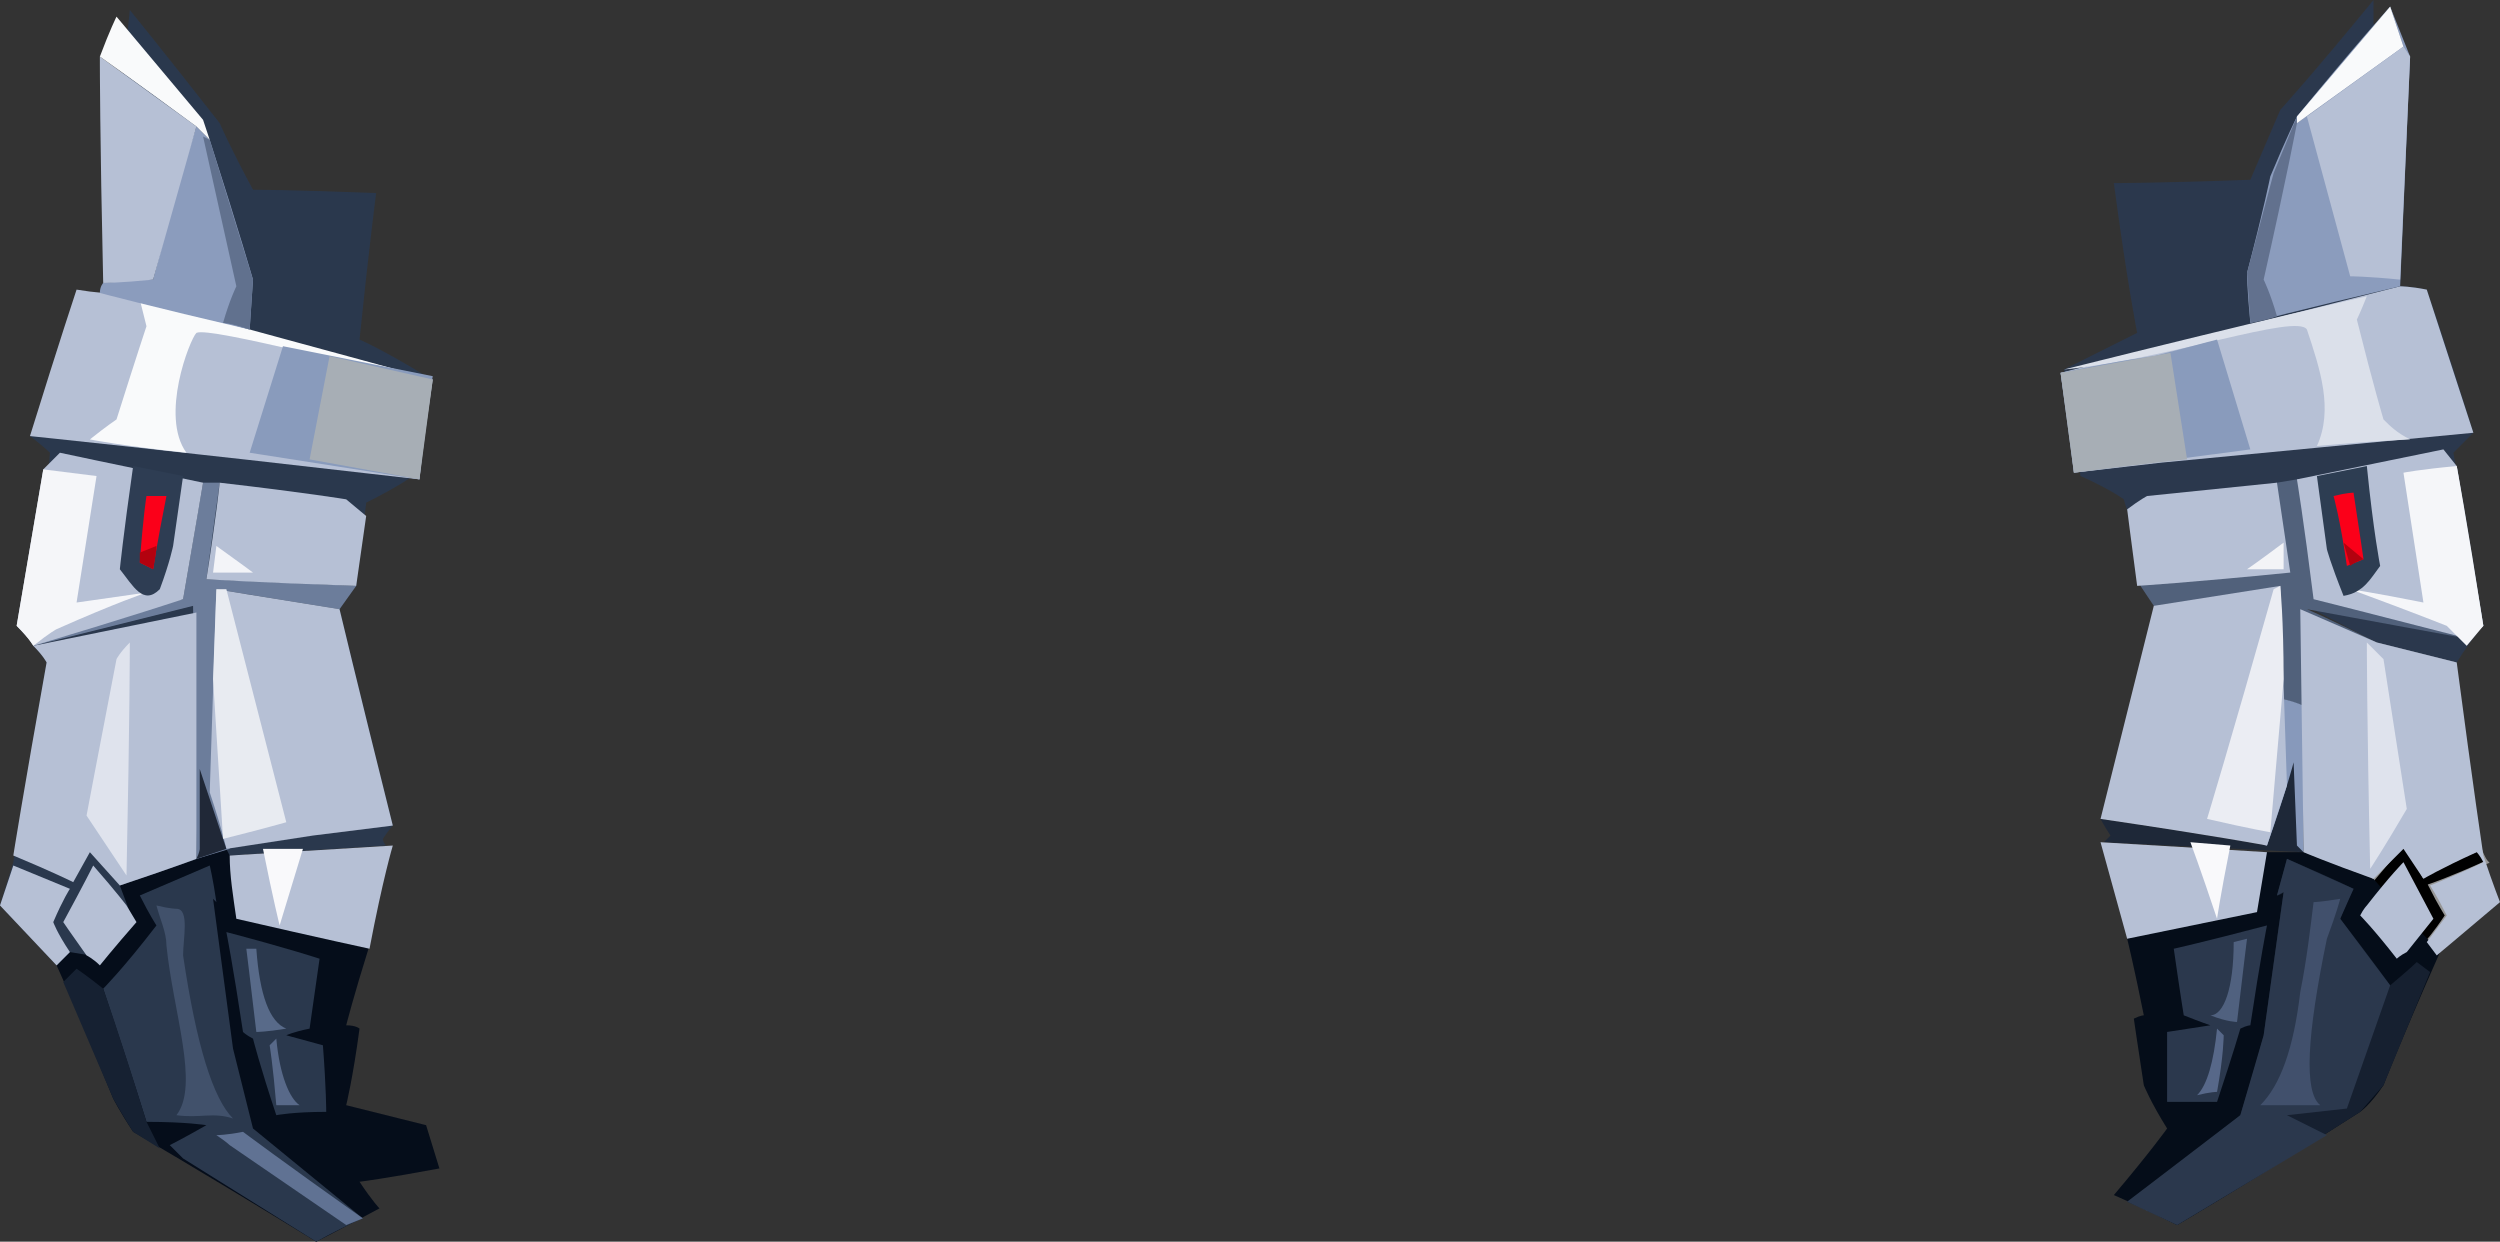 <?xml version="1.0" encoding="UTF-8" standalone="no"?>
<svg
   width="751"
   height="373"
   viewBox="0 0 751 373"
   version="1.1"
   id="svg76"
   sodipodi:docname="cb-layer-1063.svg"
   xmlns:inkscape="http://www.inkscape.org/namespaces/inkscape"
   xmlns:sodipodi="http://sodipodi.sourceforge.net/DTD/sodipodi-0.dtd"
   xmlns="http://www.w3.org/2000/svg"
   xmlns:svg="http://www.w3.org/2000/svg">
  <rect x="0" y="0" width="751" height="373" fill="#333333" stroke="none"/>
  <sodipodi:namedview
     id="namedview78"
     pagecolor="#ffffff"
     bordercolor="#666666"
     borderopacity="1.0"
     inkscape:pageshadow="2"
     inkscape:pageopacity="0.0"
     inkscape:pagecheckerboard="0" />
  <defs
     id="defs2" />
  <g
     id="id-90402">
    <g
       transform="translate(0,3)"
       id="id-90403">
      <path
         d="m 108,352 c 4,6 6,8 6,8 -13,7 -19,10 -19,10 C 59,348 40,337 40,337 36,331 34,327 34,327 23,300 17,287 17,287 c 13,-16 19,-24 19,-24 21,-8 32,-12 32,-12 28,20 43,30 43,30 -5,16 -7,24 -7,24 3,0 4,1 4,1 -2,15 -4,23 -4,23 16,4 24,6 24,6 l 4,13 c -16,3 -24,4 -24,4 z"
         fill="#050d1a"
         id="id-90404" />
      <path
         d="m 116,251 c -1,-1 -1,-2 -1,-2 2,-3 3,-4 3,-4 -11,-44 -16,-65 -16,-65 3,-5 5,-7 5,-7 2,-16 3,-25 3,-25 10,-5 14,-8 14,-8 3,-20 4,-30 4,-30 -13,-8 -20,-11 -20,-11 3,-29 5,-44 5,-44 C 88,54 76,54 76,54 69,41 66,34 66,34 48,11 39,0 39,0 33,56 31,84 31,84 16,113 9,128 9,128 c 4,3 6,5 6,5 -3,38 -5,58 -5,58 3,3 4,5 4,5 -7,40 -10,60 -10,60 l -4,13 17,18 4,-4 6,1 12,-13 -3,-8 32,-11 1,2 c 31,-2 47,-3 47,-3 z"
         fill="#2a384d"
         id="id-90405" />
      <path
         d="m 10,191 48,-12 1,76 10,-3 -4,-78 37,6 5,-7 -45,-2 4,-29 h -5 l -6,35 -38,9 c -4,3 -7,5 -7,5 z"
         fill="#6c7d9b"
         id="id-90406" />
      <path
         d="M 109,363 C 87,345 76,336 76,336 c -4,-16 -6,-24 -6,-24 -4,-30 -6,-45 -6,-45 1,1 1,1 1,1 -1,-7 -2,-11 -2,-11 -14,6 -21,9 -21,9 3,6 5,9 5,9 -10,13 -16,19 -16,19 9,27 13,40 13,40 12,0 18,1 18,1 -7,4 -11,6 -11,6 l 4,4 40,25 c 9,-5 14,-7 14,-7 z"
         fill="#2a384d"
         id="id-90407" />
      <path
         d="m 73,337 c -5,1 -8,1 -8,1 3,2 4,3 4,3 l 35,24 5,-2 C 85,346 73,337 73,337 Z"
         fill="#607293"
         id="id-90408" />
      <path
         d="m 59,255 v -74 l -49,10 c 3,3 4,5 4,5 -7,39 -10,58 -10,58 12,5 18,8 18,8 l 5,-9 9,10 c 15,-5 23,-8 23,-8 z"
         fill="#b6c0d5"
         id="id-90409" />
      <path
         d="m 70,333 c -6,-2 -10,0 -17,-1 7,-9 -1,-31 -3,-51 0,-4 -2,-8 -3,-12 4,1 6,1 6,1 4,0 2,9 2,14 4,27 9,43 15,49 z"
         fill="#41516b"
         id="id-90410" />
      <path
         d="m 98,331 c -10,0 -15,1 -15,1 -5,-15 -7,-23 -7,-23 -2,-1 -3,-2 -3,-2 -3,-20 -5,-30 -5,-30 19,5 28,8 28,8 -2,14 -3,21 -3,21 -5,1 -7,2 -7,2 l 11,3 c 1,13 1,20 1,20 z"
         fill="#2a384d"
         id="id-90411" />
      <path
         d="m 90,329 c -5,0 -7,0 -7,0 -1,-12 -2,-18 -2,-18 l 2,-2 c 1,11 4,18 7,20 z"
         fill="#586989"
         id="id-90412" />
      <path
         d="m 86,306 c -6,1 -9,1 -9,1 -2,-17 -3,-25 -3,-25 h 3 c 1,14 4,22 9,24 z"
         fill="#586a89"
         id="id-90413" />
      <path
         d="m 71,273 c 26,6 40,9 40,9 4,-21 7,-31 7,-31 l -49,3 c 0,6 1,12 2,19 z"
         fill="#b6c0d5"
         id="id-90414" />
      <path
         d="m 79,252 c 3,15 5,23 5,23 l 7,-23 c -8,0 -12,0 -12,0 z"
         fill="#f9f9fb"
         id="id-90415" />
      <path
         d="m 31,294 c -5,-4 -8,-6 -8,-6 l -4,4 15,35 c 4,7 6,10 6,10 l 8,5 -4,-8 C 36,308 31,294 31,294 Z"
         fill="#162132"
         id="id-90416" />
      <path
         d="m 30,287 c -2,-2 -4,-3 -4,-3 -5,-7 -7,-10 -7,-10 6,-11 9,-17 9,-17 7,8 10,12 10,12 l 3,5 c -7,8 -11,13 -11,13 z"
         fill="#b6c0d5"
         id="id-90417" />
      <path
         d="m 21,283 c -4,-6 -5,-9 -5,-9 3,-7 5,-10 5,-10 l -17,-7 -4,12 17,18 c 3,-3 4,-4 4,-4 z"
         fill="#b6c0d5"
         id="id-90418" />
      <path
         d="m 68,252 26,-4 24,-3 c -11,-44 -16,-65 -16,-65 -25,-4 -37,-6 -37,-6 l -2,61 c 4,12 5,17 5,17 z"
         fill="#b6c0d5"
         id="id-90419" />
      <path
         d="m 67,249 c 12,-3 19,-5 19,-5 L 68,174 c -2,0 -3,0 -3,0 l -1,27 c 2,32 3,48 3,48 z"
         fill="#e8ebf1"
         id="id-90420" />
      <path
         d="m 59,255 c 1,-2 1,-3 1,-3 v -24 l 8,24 c -6,2 -9,3 -9,3 z"
         fill="#202837"
         id="id-90421" />
      <path
         d="m 107,173 c -30,-1 -45,-2 -45,-2 3,-19 4,-29 4,-29 26,3 38,5 38,5 l 6,5 c -2,14 -3,21 -3,21 z"
         fill="#b6c0d5"
         id="id-90422" />
      <path
         d="m 76,169 c -8,0 -12,0 -12,0 l 1,-8 c 7,5 11,8 11,8 z"
         fill="#f3f4f8"
         id="id-90423" />
      <path
         d="m 10,191 c 30,-9 45,-14 45,-14 4,-23 6,-35 6,-35 -29,-6 -43,-9 -43,-9 -3,3 -5,5 -5,5 l -8,47 c 4,4 5,6 5,6 z"
         fill="#b6c0d5"
         id="id-90424" />
      <path
         d="m 10,191 c 5,-4 7,-5 7,-5 18,-8 27,-11 27,-11 -14,2 -21,3 -21,3 l 6,-38 -16,-2 -8,47 c 4,4 5,6 5,6 z"
         fill="#f5f6f9"
         id="id-90425" />
      <path
         d="m 40,137 c -3,21 -4,31 -4,31 4,5 7,11 12,6 3,-8 4,-13 4,-13 l 3,-21 c -10,-2 -15,-3 -15,-3 z"
         fill="#2e3d53"
         id="id-90426" />
      <path
         d="m 44,146 c 4,0 6,0 6,0 -3,15 -4,22 -4,22 l -4,-2 c 1,-14 2,-20 2,-20 z"
         fill="#fb0019"
         id="id-90427" />
      <path
         d="m 42,166 c 2,1 4,2 4,2 1,-5 1,-7 1,-7 l -5,2 z"
         fill="#b3020f"
         id="id-90428" />
      <path
         d="M 126,141 C 48,132 9,128 9,128 18,99 23,84 23,84 c 6,1 9,1 9,1 l 98,26 c -3,20 -4,30 -4,30 z"
         fill="#b6c0d5"
         id="id-90429" />
      <path
         d="m 27,129 c 5,-4 8,-6 8,-6 6,-19 9,-28 9,-28 l -2,-8 c 59,16 88,24 88,24 -16,-2 -67,-16 -71,-14 -2,2 -11,25 -3,36 -19,-2 -29,-4 -29,-4 z"
         fill="#f9fafb"
         id="id-90430" />
      <path
         d="m 75,133 51,8 c 2,-21 4,-31 4,-31 l -45,-9 z"
         fill="#899bbc"
         id="id-90431" />
      <path
         d="m 93,135 6,-31 31,7 -4,30 c -22,-4 -33,-6 -33,-6 z"
         fill="#a7aeb5"
         id="id-90432" />
      <path
         d="m 30,85 c 0,-2 1,-3 1,-3 10,-1 15,-1 15,-1 8,-31 13,-46 13,-46 3,3 4,4 4,4 9,28 13,42 13,42 L 75,96 C 45,89 30,85 30,85 Z"
         fill="#8b9cbd"
         id="id-90433" />
      <path
         d="m 67,94 c 2,-7 4,-11 4,-11 l -10,-45 2,1 13,42 -1,15 c -6,-2 -8,-2 -8,-2 z"
         fill="#61718e"
         id="id-90434" />
      <path
         d="M 46,81 C 36,82 31,82 31,82 30,38 30,16 30,16 v -2 l 29,21 z"
         fill="#b6c0d5"
         id="id-90435" />
      <path
         d="M 63,39 59,35 C 40,21 30,14 30,14 33,6 35,2 35,2 l 26,31 z"
         fill="#f9fafb"
         id="id-90436" />
      <path
         d="m 39,190 c -3,3 -4,5 -4,5 -6,31 -9,47 -9,47 l 12,18 c 1,-47 1,-70 1,-70 z"
         fill="#dfe3ed"
         id="id-90437" />
    </g>
    <g
       transform="translate(619)"
       id="id-90438">
      <path
         d="m 6,143 c 9,4 13,7 13,7 1,4 2,5 2,5 49,25 74,38 74,38 16,4 24,6 24,6 5,-8 8,-11 8,-11 -6,-35 -9,-52 -9,-52 4,-4 6,-6 6,-6 -9,-29 -14,-43 -14,-43 -5,-1 -8,-1 -8,-1 1,-28 1,-42 1,-42 C 97,20 94,7 94,7 94,2 94,0 94,0 76,22 66,33 66,33 c -6,14 -9,21 -9,21 -27,1 -41,1 -41,1 4,30 7,45 7,45 L 1,111 c 3,21 5,32 5,32 z"
         fill="#2b384d"
         id="id-90439" />
      <path
         d="m 4,142 26,-3 94,-9 -14,-43 c -5,-1 -8,-1 -8,-1 L 0,112 c 3,20 4,30 4,30 z"
         fill="#b6c0d5"
         id="id-90440" />
      <path
         d="m 77,134 c 5,-11 1,-23 -3,-35 -3,-5 -42,9 -73,12 60,-15 91,-22 91,-22 -2,5 -3,7 -3,7 5,20 8,30 8,30 2,2 4,4 8,6 -19,1 -28,2 -28,2 z"
         fill="#dbe0ea"
         id="id-90441" />
      <path
         d="M 57,135 4,142 0,112 c 19,-4 28,-5 28,-5 l 19,-5 z"
         fill="#899bbc"
         id="id-90442" />
      <path
         d="m 38,138 -5,-32 -33,6 4,30 c 23,-3 34,-4 34,-4 z"
         fill="#a7aeb5"
         id="id-90443" />
      <path
         d="M 57,97 C 56,87 56,82 56,82 61,63 63,53 63,53 68,41 71,35 71,35 89,13 99,2 99,2 l 6,15 -3,69 C 72,93 57,97 57,97 Z"
         fill="#8b9cbd"
         id="id-90444" />
      <path
         d="M 65,95 C 63,88 61,84 61,84 68,53 71,37 71,37 L 103,14 99,2 71,35 64,52 56,82 57,97 c 6,-1 8,-2 8,-2 z"
         fill="#62718e"
         id="id-90445" />
      <polygon
         points="99,2 103,14 71,37 71,35 "
         fill="#f9fafb"
         id="id-90446" />
      <path
         d="M 102,84 C 92,83 87,83 87,83 l -13,-48 29,-21 2,3 c -2,45 -3,67 -3,67 z"
         fill="#b6c0d5"
         id="id-90447" />
      <path
         d="m 21,155 c 2,14 3,21 3,21 l 4,6 c 26,19 39,28 39,28 l 6,2 46,-13 C 103,195 95,193 95,193 81,186 74,183 74,183 l 49,9 4,-4 c -5,-32 -8,-48 -8,-48 -32,3 -48,4 -48,4 l -6,1 c -29,7 -44,10 -44,10 z"
         fill="#51617b"
         id="id-90448" />
      <path
         d="m 69,172 c -30,3 -46,4 -46,4 -2,-15 -3,-23 -3,-23 4,-3 6,-4 6,-4 l 39,-4 z"
         fill="#b6c0d5"
         id="id-90449" />
      <path
         d="m 56,171 c 7,0 11,0 11,0 v -8 c -8,6 -11,8 -11,8 z"
         fill="#f3f4f7"
         id="id-90450" />
      <path
         d="m 76,180 c -3,-24 -5,-36 -5,-36 l 44,-9 4,5 8,48 -4,4 C 92,184 76,180 76,180 Z"
         fill="#b6c0d5"
         id="id-90451" />
      <path
         d="m 87,177 c 19,7 29,11 29,11 l 6,6 5,-6 c -5,-32 -8,-48 -8,-48 -11,1 -16,2 -16,2 l 6,39 c -15,-3 -22,-4 -22,-4 z"
         fill="#f5f6f9"
         id="id-90452" />
      <path
         d="m 92,140 c 2,20 4,30 4,30 -3,4 -5,8 -11,9 -4,-10 -5,-14 -5,-14 l -3,-22 c 10,-2 15,-3 15,-3 z"
         fill="#2d3d52"
         id="id-90453" />
      <path
         d="m 82,149 c 4,-1 6,-1 6,-1 2,13 3,20 3,20 l -5,2 c -2,-14 -4,-21 -4,-21 z"
         fill="#fb0019"
         id="id-90454" />
      <path
         d="m 91,168 c -3,1 -4,2 -4,2 l -2,-7 z"
         fill="#b3020f"
         id="id-90455" />
      <path
         d="m 67,210 c 4,1 6,2 6,2 0,30 0,44 0,44 l -12,-2 z"
         fill="#8799bb"
         id="id-90456" />
      <path
         d="m 13,253 c 1,-1 2,-2 2,-2 -2,-3 -3,-5 -3,-5 34,5 50,8 50,8 6,-17 8,-25 8,-25 l 1,25 2,2 c -40,-2 -60,-3 -60,-3 z"
         fill="#1e2838"
         id="id-90457" />
      <path
         d="m 92,270 c 1,-4 2,-6 2,-6 6,-7 9,-11 9,-11 4,6 6,10 6,10 11,-6 17,-8 17,-8 1,3 2,4 2,4 -11,5 -17,7 -17,7 3,6 5,9 5,9 -4,6 -6,8 -6,8 l -6,3 C 96,275 92,270 92,270 Z"
         stroke="#979797"
         id="id-90458" />
      <path
         d="m 114,286 c -12,27 -17,40 -17,40 -4,6 -7,8 -7,8 -36,23 -55,34 -55,34 -12,-6 -19,-9 -19,-9 11,-13 16,-20 16,-20 -5,-8 -7,-13 -7,-13 -2,-13 -3,-20 -3,-20 2,-1 3,-1 3,-1 -3,-15 -5,-23 -5,-23 l 42,-26 h 11 l 21,8 c 13,15 20,22 20,22 z"
         fill="#050d19"
         id="id-90459" />
      <path
         d="m 62,256 -3,18 -39,8 -8,-29 c 34,2 50,3 50,3 z"
         fill="#b6c0d5"
         id="id-90460" />
      <path
         d="m 47,276 c -5,-15 -8,-23 -8,-23 l 12,1 c -3,15 -4,22 -4,22 z"
         fill="#f9f9fb"
         id="id-90461" />
      <path
         d="m 101,288 c -7,-9 -11,-13 -11,-13 1,-2 2,-3 2,-3 7,-9 11,-13 11,-13 l 9,17 -8,10 c -2,1 -3,2 -3,2 z"
         fill="#b6c0d5"
         id="id-90462" />
      <path
         d="m 35,368 c -10,-5 -15,-7 -15,-7 23,-17 34,-26 34,-26 5,-16 7,-24 7,-24 4,-29 6,-43 6,-43 -1,1 -2,1 -2,1 2,-7 3,-11 3,-11 14,6 20,9 20,9 -3,6 -4,9 -4,9 10,13 15,20 15,20 6,-5 8,-7 8,-7 l 4,3 -14,34 -7,8 c -36,23 -55,34 -55,34 z"
         fill="#162030"
         id="id-90463" />
      <path
         d="m 26,363 c 25,-17 38,-26 38,-26 -4,-1 -6,-1 -6,-1 l -36,25 c 3,1 4,2 4,2 z"
         stroke="#979797"
         id="id-90464" />
      <path
         d="m 35,368 c 30,-18 45,-27 45,-27 -8,-4 -12,-6 -12,-6 l 18,-2 13,-37 -15,-20 4,-9 -20,-9 -3,11 2,-1 -6,43 -7,24 -34,26 z"
         fill="#2b384d"
         id="id-90465" />
      <path
         d="m 60,332 c 12,0 18,0 18,0 -5,-4 -4,-21 2,-50 3,-8 4,-12 4,-12 -6,1 -8,1 -8,1 -1,8 -2,17 -4,27 -2,17 -6,28 -12,34 z"
         fill="#41506c"
         id="id-90466" />
      <path
         d="m 32,331 c 10,0 15,0 15,0 5,-15 7,-22 7,-22 2,-1 3,-1 3,-1 3,-20 5,-30 5,-30 -19,5 -28,7 -28,7 2,14 3,20 3,20 5,2 8,3 8,3 l -13,2 c 0,14 0,21 0,21 z"
         fill="#2b384d"
         id="id-90467" />
      <path
         d="m 41,329 c 4,-1 6,-1 6,-1 2,-11 2,-17 2,-17 l -2,-2 c -1,10 -3,17 -6,20 z"
         fill="#576889"
         id="id-90468" />
      <path
         d="m 45,305 c 5,2 8,2 8,2 2,-17 3,-25 3,-25 l -4,1 c 0,14 -3,22 -7,22 z"
         fill="#50617f"
         id="id-90469" />
      <path
         d="m 62,254 c 4,-12 6,-18 6,-18 l -2,-60 -38,6 -16,64 c 34,5 50,8 50,8 z"
         fill="#b6c0d5"
         id="id-90470" />
      <path
         d="m 44,246 c 13,3 19,4 19,4 l 4,-46 c 0,-18 -1,-28 -1,-28 l -2,1 c -13,46 -20,69 -20,69 z"
         fill="#ebedf3"
         id="id-90471" />
      <path
         d="m 73,256 -1,-73 23,10 c 16,4 24,6 24,6 5,38 8,58 8,58 3,9 5,14 5,14 -13,11 -19,16 -19,16 l -3,-4 6,-8 c -3,-6 -5,-9 -5,-9 10,-4 16,-7 16,-7 -1,-2 -2,-3 -2,-3 -11,5 -16,8 -16,8 -4,-6 -6,-9 -6,-9 l -9,9 c -14,-5 -21,-8 -21,-8 z"
         fill="#b6c0d5"
         id="id-90472" />
      <path
         d="m 93,261 c -1,-45 -1,-68 -1,-68 3,3 5,5 5,5 l 7,45 c -7,12 -11,18 -11,18 z"
         fill="#dfe3ed"
         id="id-90473" />
    </g>
  </g>
</svg>
